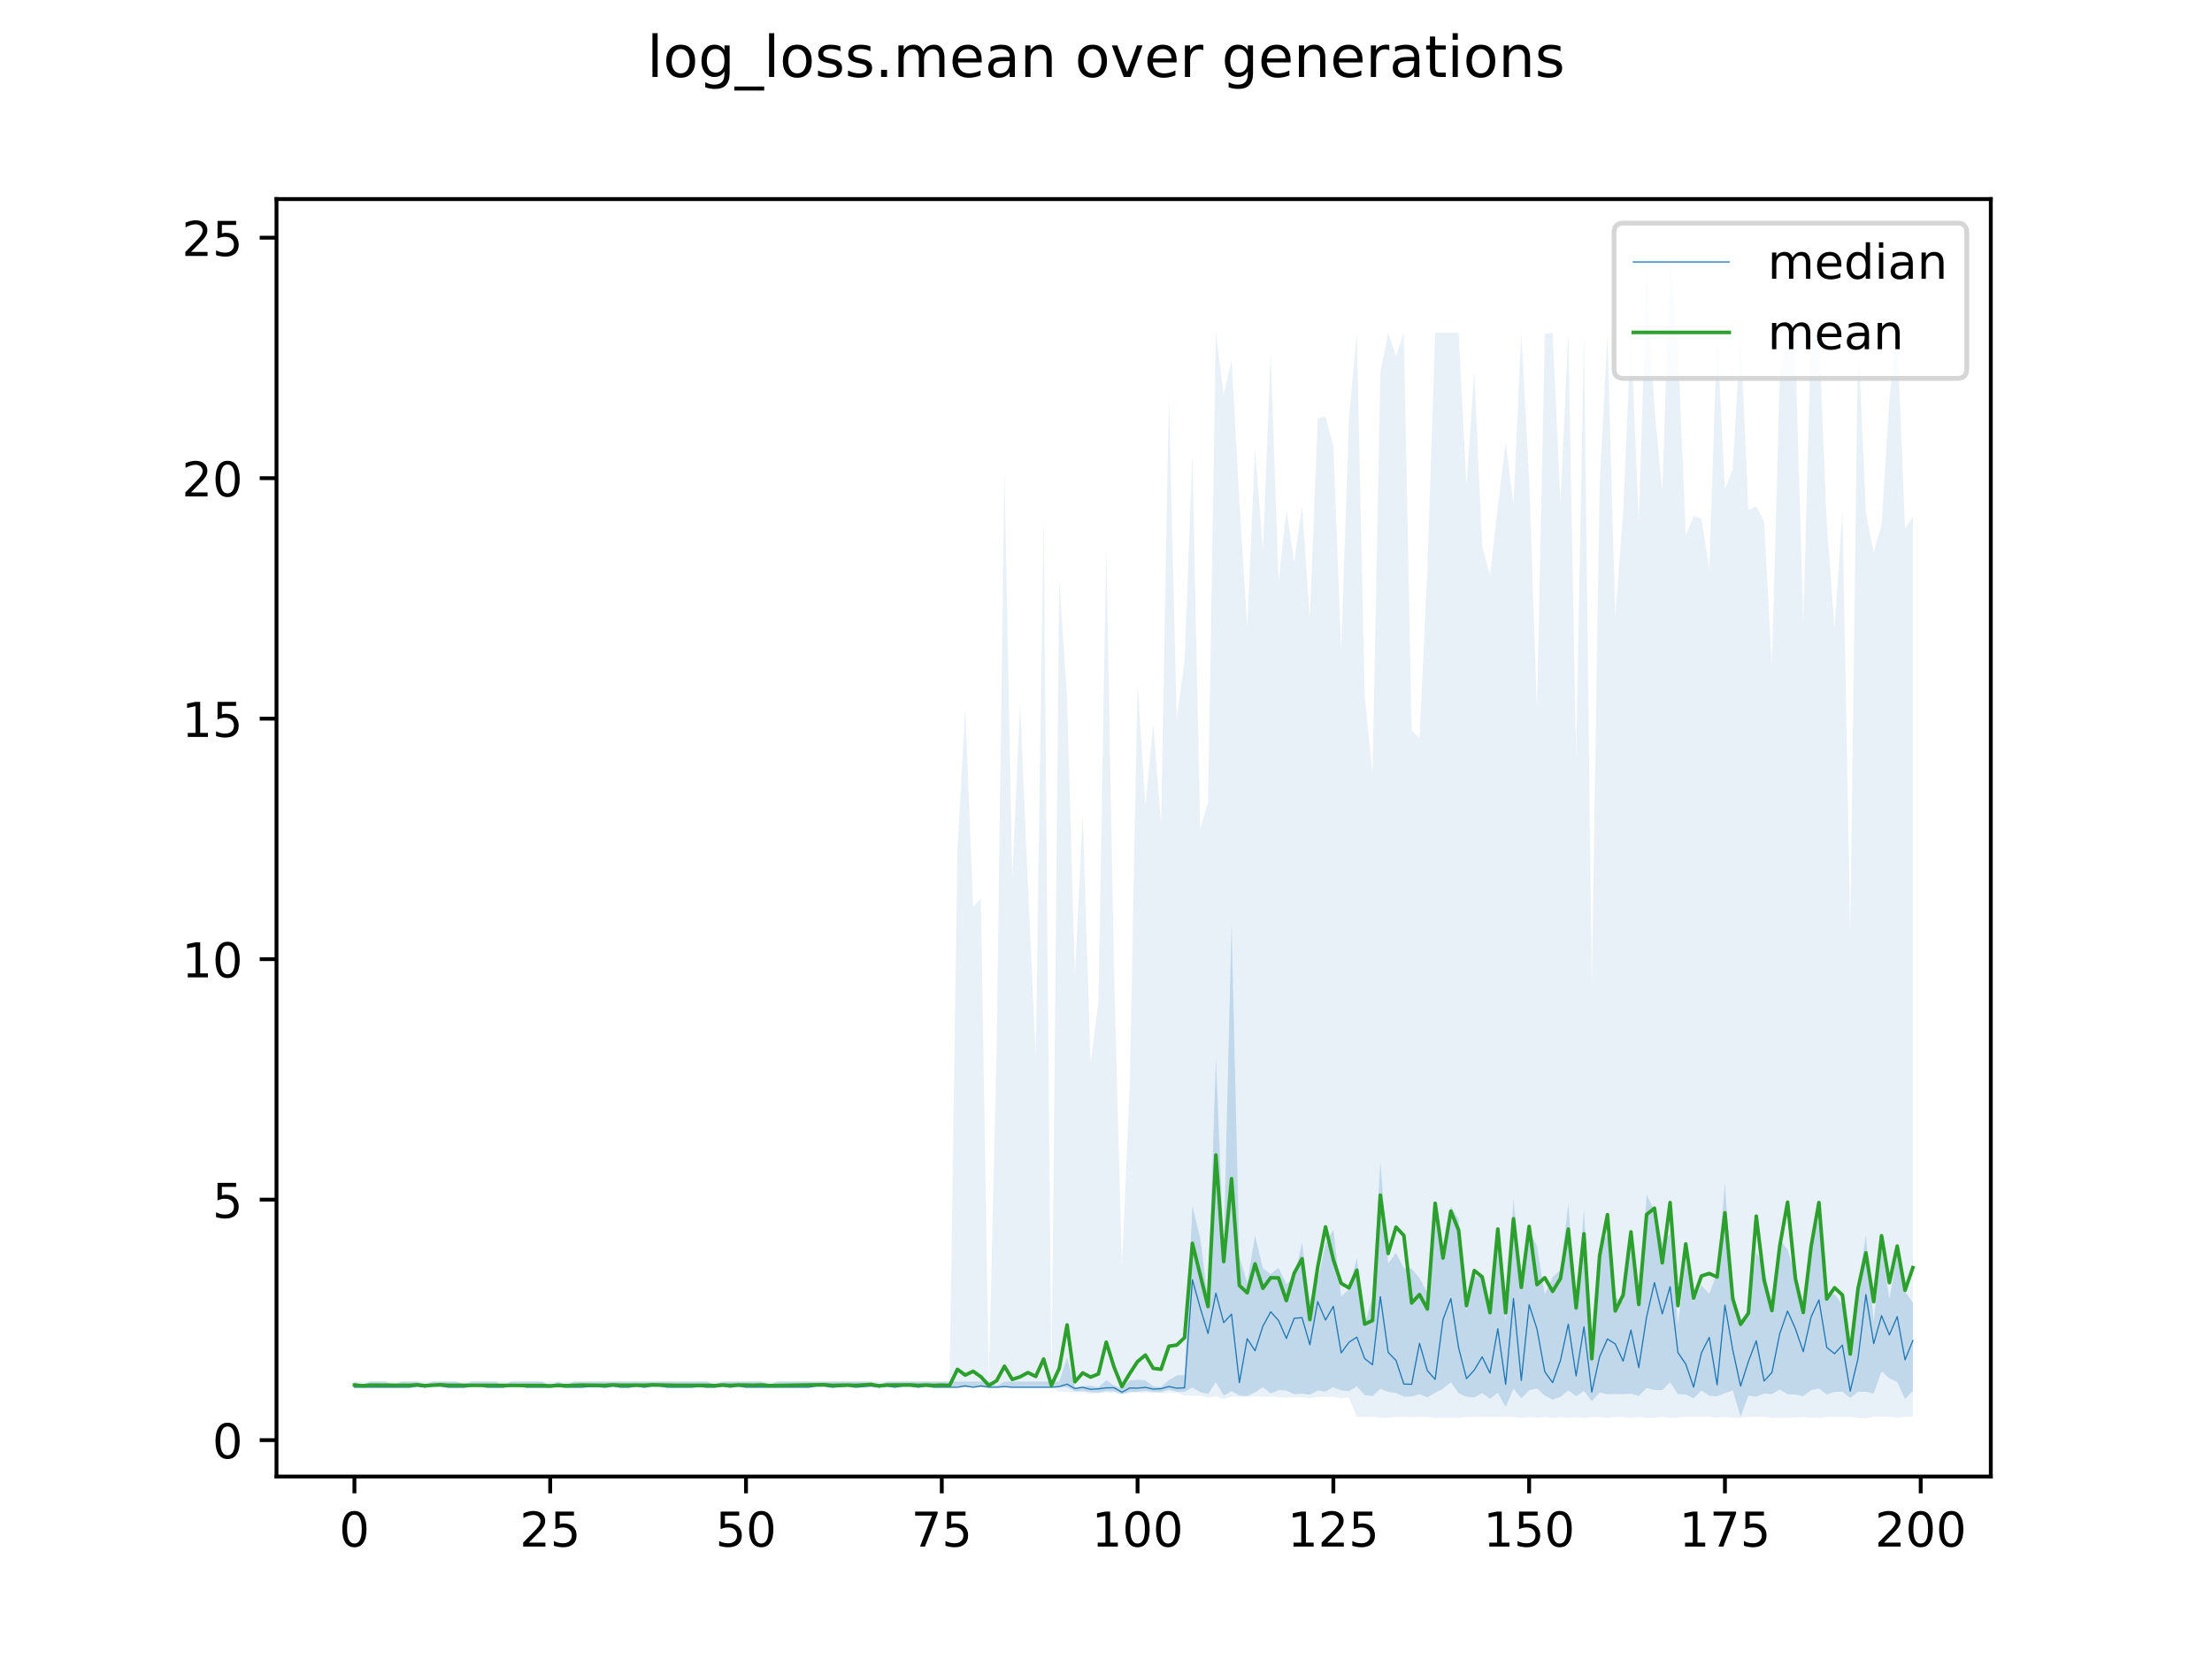 <?xml version="1.0" encoding="utf-8" standalone="no"?>
<!DOCTYPE svg PUBLIC "-//W3C//DTD SVG 1.1//EN"
  "http://www.w3.org/Graphics/SVG/1.1/DTD/svg11.dtd">
<!-- Created with matplotlib (https://matplotlib.org/) -->
<svg height="345.6pt" version="1.1" viewBox="0 0 460.8 345.6" width="460.8pt" xmlns="http://www.w3.org/2000/svg" xmlns:xlink="http://www.w3.org/1999/xlink">
 <defs>
  <style type="text/css">
*{stroke-linecap:butt;stroke-linejoin:round;}
  </style>
 </defs>
 <g id="figure_1">
  <g id="patch_1">
   <path d="M 0 345.6 
L 460.8 345.6 
L 460.8 0 
L 0 0 
z
" style="fill:#ffffff;"/>
  </g>
  <g id="axes_1">
   <g id="patch_2">
    <path d="M 57.6 307.584 
L 414.72 307.584 
L 414.72 41.472 
L 57.6 41.472 
z
" style="fill:#ffffff;"/>
   </g>
   <g id="PolyCollection_1">
    <path clip-path="url(#pa6dbada6b1)" d="M 73.833 287.796 
L 73.833 288.993 
L 75.464 288.993 
L 77.096 288.993 
L 78.727 288.993 
L 80.358 288.993 
L 81.99 288.993 
L 83.621 288.993 
L 85.253 288.993 
L 86.884 288.993 
L 88.516 288.993 
L 90.147 288.993 
L 91.778 288.993 
L 93.41 288.993 
L 95.041 288.993 
L 96.673 288.993 
L 98.304 288.993 
L 99.936 288.993 
L 101.567 288.993 
L 103.198 288.993 
L 104.83 288.993 
L 106.461 288.993 
L 108.093 288.993 
L 109.724 288.993 
L 111.356 288.993 
L 112.987 288.993 
L 114.618 288.993 
L 116.25 288.993 
L 117.881 288.993 
L 119.513 288.993 
L 121.144 288.993 
L 122.776 288.993 
L 124.407 288.993 
L 126.038 288.993 
L 127.67 288.993 
L 129.301 288.993 
L 130.933 288.993 
L 132.564 288.993 
L 134.196 288.993 
L 135.827 288.993 
L 137.458 288.993 
L 139.09 288.993 
L 140.721 288.993 
L 142.353 288.993 
L 143.984 288.993 
L 145.616 288.993 
L 147.247 288.993 
L 148.879 288.993 
L 150.51 288.993 
L 152.141 288.993 
L 153.773 288.993 
L 155.404 288.993 
L 157.036 288.993 
L 158.667 288.993 
L 160.299 288.993 
L 161.93 288.993 
L 163.561 288.993 
L 165.193 288.993 
L 166.824 288.993 
L 168.456 288.993 
L 170.087 288.993 
L 171.719 288.993 
L 173.35 288.993 
L 174.981 288.993 
L 176.613 288.993 
L 178.244 288.993 
L 179.876 288.993 
L 181.507 288.993 
L 183.139 288.993 
L 184.77 288.993 
L 186.401 288.993 
L 188.033 288.993 
L 189.664 288.993 
L 191.296 288.993 
L 192.927 288.993 
L 194.559 288.993 
L 196.19 288.993 
L 197.821 288.993 
L 199.453 288.993 
L 201.084 288.993 
L 202.716 288.993 
L 204.347 288.993 
L 205.979 288.993 
L 207.61 288.993 
L 209.241 288.993 
L 210.873 288.993 
L 212.504 288.993 
L 214.136 288.993 
L 215.767 288.993 
L 217.399 288.993 
L 219.03 288.993 
L 220.661 288.993 
L 222.293 288.993 
L 223.924 289.859 
L 225.556 289.779 
L 227.187 290.009 
L 228.819 290.079 
L 230.45 289.804 
L 232.081 289.87 
L 233.713 290.434 
L 235.344 289.973 
L 236.976 289.929 
L 238.607 289.768 
L 240.239 289.94 
L 241.87 290.015 
L 243.501 289.512 
L 245.133 289.94 
L 246.764 289.985 
L 248.396 289.053 
L 250.027 290.014 
L 251.659 290.414 
L 253.29 287.915 
L 254.921 290.737 
L 256.553 289.791 
L 258.184 290.701 
L 259.816 290.824 
L 261.447 290.054 
L 263.079 288.976 
L 264.71 290.286 
L 266.341 289.597 
L 267.973 289.657 
L 269.604 290.434 
L 271.236 290.323 
L 272.867 290.539 
L 274.499 289.666 
L 276.13 289.882 
L 277.761 288.993 
L 279.393 289.654 
L 281.024 289.809 
L 282.656 288.824 
L 284.287 290.634 
L 285.919 290.814 
L 287.55 289.324 
L 289.181 289.955 
L 290.813 290.176 
L 292.444 290.928 
L 294.076 290.909 
L 295.707 290.412 
L 297.339 291.094 
L 298.97 290.119 
L 300.601 289.322 
L 302.233 287.917 
L 303.864 290.254 
L 305.496 290.965 
L 307.127 291.092 
L 308.759 290.221 
L 310.39 291.392 
L 312.021 290.149 
L 313.653 293.151 
L 315.284 289.278 
L 316.916 291.316 
L 318.547 289.605 
L 320.179 289.247 
L 321.81 290.729 
L 323.441 291.537 
L 325.073 290.985 
L 326.704 289.675 
L 328.336 290.869 
L 329.967 289.753 
L 331.599 291.897 
L 333.23 290.084 
L 334.862 290.456 
L 336.493 290.396 
L 338.124 290.437 
L 339.756 290.323 
L 341.387 290.811 
L 343.019 289.145 
L 344.65 289.576 
L 346.282 289.58 
L 347.913 287.948 
L 349.544 290.431 
L 351.176 290.525 
L 352.807 291.285 
L 354.439 289.669 
L 356.07 290.776 
L 357.702 290.876 
L 359.333 290.228 
L 360.964 289.666 
L 362.596 295.123 
L 364.227 290.746 
L 365.859 290.938 
L 367.49 290.301 
L 369.122 290.42 
L 370.753 289.464 
L 372.384 290.457 
L 374.016 290.492 
L 375.647 290.849 
L 377.279 289.629 
L 378.91 289.251 
L 380.542 290.512 
L 382.173 289.966 
L 383.804 289.902 
L 385.436 291.231 
L 387.067 289.921 
L 388.699 289.928 
L 390.33 290.295 
L 391.962 285.672 
L 393.593 287.138 
L 395.224 287.906 
L 396.856 291.421 
L 398.487 289.729 
L 398.487 271.392 
L 398.487 271.392 
L 396.856 269.069 
L 395.224 261.154 
L 393.593 270.595 
L 391.962 259.34 
L 390.33 275.292 
L 388.699 257.31 
L 387.067 267.657 
L 385.436 281.163 
L 383.804 271.738 
L 382.173 269.657 
L 380.542 269.7 
L 378.91 254.071 
L 377.279 258.127 
L 375.647 271.258 
L 374.016 265.637 
L 372.384 260.296 
L 370.753 258.169 
L 369.122 271.989 
L 367.49 263.999 
L 365.859 260.752 
L 364.227 273.985 
L 362.596 274.918 
L 360.964 270.75 
L 359.333 246.494 
L 357.702 265.065 
L 356.07 269.547 
L 354.439 267.735 
L 352.807 271.145 
L 351.176 262.842 
L 349.544 275.952 
L 347.913 256.947 
L 346.282 258.952 
L 344.65 252.214 
L 343.019 248.831 
L 341.387 272.473 
L 339.756 257.289 
L 338.124 271.064 
L 336.493 270.399 
L 334.862 257.069 
L 333.23 259.759 
L 331.599 282.107 
L 329.967 251.825 
L 328.336 272.677 
L 326.704 250.763 
L 325.073 264.554 
L 323.441 266.027 
L 321.81 269.678 
L 320.179 259.612 
L 318.547 256.165 
L 316.916 266.939 
L 315.284 249.776 
L 313.653 275.269 
L 312.021 255.627 
L 310.39 271.845 
L 308.759 266.006 
L 307.127 265.871 
L 305.496 273.092 
L 303.864 253.983 
L 302.233 251.263 
L 300.601 262.381 
L 298.97 252.634 
L 297.339 269.292 
L 295.707 266.248 
L 294.076 264.292 
L 292.444 264.219 
L 290.813 260.987 
L 289.181 263.2 
L 287.55 241.949 
L 285.919 270.285 
L 284.287 275.838 
L 282.656 262.035 
L 281.024 268.549 
L 279.393 270.056 
L 277.761 256.18 
L 276.13 259.078 
L 274.499 266.761 
L 272.867 271.063 
L 271.236 258.852 
L 269.604 266.198 
L 267.973 267.49 
L 266.341 264.127 
L 264.71 265.404 
L 263.079 264.176 
L 261.447 257.374 
L 259.816 267.213 
L 258.184 261.753 
L 256.553 192.327 
L 254.921 260.145 
L 253.29 220.311 
L 251.659 270.872 
L 250.027 257.965 
L 248.396 251.141 
L 246.764 286.453 
L 245.133 286.514 
L 243.501 287.513 
L 241.87 288.919 
L 240.239 288.79 
L 238.607 287.552 
L 236.976 287.422 
L 235.344 287.557 
L 233.713 289.247 
L 232.081 288.635 
L 230.45 287.508 
L 228.819 288.992 
L 227.187 288.685 
L 225.556 288.759 
L 223.924 288.993 
L 222.293 282.781 
L 220.661 287.796 
L 219.03 287.796 
L 217.399 287.796 
L 215.767 287.796 
L 214.136 287.796 
L 212.504 287.796 
L 210.873 287.796 
L 209.241 287.796 
L 207.61 288.701 
L 205.979 287.796 
L 204.347 287.796 
L 202.716 287.796 
L 201.084 287.796 
L 199.453 287.796 
L 197.821 287.796 
L 196.19 287.796 
L 194.559 287.796 
L 192.927 287.796 
L 191.296 287.796 
L 189.664 287.796 
L 188.033 287.796 
L 186.401 287.796 
L 184.77 287.796 
L 183.139 288.701 
L 181.507 287.796 
L 179.876 287.796 
L 178.244 287.796 
L 176.613 287.796 
L 174.981 287.796 
L 173.35 287.796 
L 171.719 287.796 
L 170.087 287.796 
L 168.456 287.796 
L 166.824 287.796 
L 165.193 287.796 
L 163.561 287.796 
L 161.93 287.796 
L 160.299 288.475 
L 158.667 287.796 
L 157.036 287.796 
L 155.404 287.796 
L 153.773 287.796 
L 152.141 287.796 
L 150.51 287.796 
L 148.879 288.475 
L 147.247 287.796 
L 145.616 287.796 
L 143.984 287.796 
L 142.353 287.796 
L 140.721 287.796 
L 139.09 287.796 
L 137.458 287.796 
L 135.827 287.796 
L 134.196 287.796 
L 132.564 287.796 
L 130.933 287.796 
L 129.301 287.796 
L 127.67 287.796 
L 126.038 287.796 
L 124.407 287.796 
L 122.776 287.796 
L 121.144 287.796 
L 119.513 287.796 
L 117.881 288.701 
L 116.25 287.796 
L 114.618 288.701 
L 112.987 287.796 
L 111.356 287.796 
L 109.724 287.796 
L 108.093 287.796 
L 106.461 287.796 
L 104.83 288.701 
L 103.198 287.796 
L 101.567 287.796 
L 99.936 287.796 
L 98.304 287.796 
L 96.673 288.475 
L 95.041 287.796 
L 93.41 287.796 
L 91.778 287.796 
L 90.147 287.796 
L 88.516 288.475 
L 86.884 287.796 
L 85.253 287.796 
L 83.621 287.796 
L 81.99 288.701 
L 80.358 287.796 
L 78.727 287.796 
L 77.096 287.796 
L 75.464 288.701 
L 73.833 287.796 
z
" style="fill:#1f77b4;fill-opacity:0.2;"/>
   </g>
   <g id="PolyCollection_2">
    <path clip-path="url(#pa6dbada6b1)" d="M 73.833 287.796 
L 73.833 288.993 
L 75.464 288.993 
L 77.096 288.993 
L 78.727 288.993 
L 80.358 288.993 
L 81.99 288.993 
L 83.621 288.993 
L 85.253 288.993 
L 86.884 288.993 
L 88.516 288.993 
L 90.147 288.993 
L 91.778 288.993 
L 93.41 288.993 
L 95.041 288.993 
L 96.673 288.993 
L 98.304 288.993 
L 99.936 288.993 
L 101.567 288.993 
L 103.198 288.993 
L 104.83 288.993 
L 106.461 288.993 
L 108.093 288.993 
L 109.724 288.993 
L 111.356 288.993 
L 112.987 288.993 
L 114.618 288.993 
L 116.25 288.993 
L 117.881 288.993 
L 119.513 288.993 
L 121.144 288.993 
L 122.776 288.993 
L 124.407 288.993 
L 126.038 288.993 
L 127.67 288.993 
L 129.301 288.993 
L 130.933 288.993 
L 132.564 288.993 
L 134.196 288.993 
L 135.827 288.993 
L 137.458 288.993 
L 139.09 288.993 
L 140.721 288.993 
L 142.353 288.993 
L 143.984 288.993 
L 145.616 288.993 
L 147.247 288.993 
L 148.879 288.993 
L 150.51 288.993 
L 152.141 288.993 
L 153.773 288.993 
L 155.404 288.993 
L 157.036 288.993 
L 158.667 288.993 
L 160.299 288.993 
L 161.93 288.993 
L 163.561 288.993 
L 165.193 288.993 
L 166.824 288.993 
L 168.456 288.993 
L 170.087 288.993 
L 171.719 288.993 
L 173.35 288.993 
L 174.981 288.993 
L 176.613 288.993 
L 178.244 288.993 
L 179.876 288.993 
L 181.507 288.993 
L 183.139 288.993 
L 184.77 288.993 
L 186.401 288.993 
L 188.033 288.993 
L 189.664 288.993 
L 191.296 288.993 
L 192.927 288.993 
L 194.559 288.993 
L 196.19 288.993 
L 197.821 288.993 
L 199.453 288.993 
L 201.084 288.993 
L 202.716 288.993 
L 204.347 288.993 
L 205.979 288.993 
L 207.61 288.993 
L 209.241 288.993 
L 210.873 288.993 
L 212.504 288.993 
L 214.136 288.993 
L 215.767 288.993 
L 217.399 288.993 
L 219.03 288.993 
L 220.661 289.945 
L 222.293 289.965 
L 223.924 290.033 
L 225.556 289.993 
L 227.187 290.335 
L 228.819 290.23 
L 230.45 290.055 
L 232.081 290.051 
L 233.713 290.45 
L 235.344 290.068 
L 236.976 290.1 
L 238.607 290.058 
L 240.239 290.15 
L 241.87 290.14 
L 243.501 290.053 
L 245.133 290.095 
L 246.764 290.721 
L 248.396 290.794 
L 250.027 290.78 
L 251.659 291.183 
L 253.29 290.914 
L 254.921 291.415 
L 256.553 290.943 
L 258.184 291.013 
L 259.816 290.995 
L 261.447 290.939 
L 263.079 290.997 
L 264.71 290.917 
L 266.341 291.092 
L 267.973 291.147 
L 269.604 291.075 
L 271.236 291.082 
L 272.867 291.238 
L 274.499 291.036 
L 276.13 291.025 
L 277.761 291 
L 279.393 291.283 
L 281.024 291.12 
L 282.656 295.178 
L 284.287 295.144 
L 285.919 295.128 
L 287.55 295.358 
L 289.181 295.337 
L 290.813 295.171 
L 292.444 295.179 
L 294.076 295.229 
L 295.707 295.166 
L 297.339 295.189 
L 298.97 295.368 
L 300.601 295.367 
L 302.233 295.369 
L 303.864 295.368 
L 305.496 295.203 
L 307.127 295.199 
L 308.759 295.181 
L 310.39 295.15 
L 312.021 295.137 
L 313.653 295.192 
L 315.284 295.181 
L 316.916 295.367 
L 318.547 295.216 
L 320.179 295.306 
L 321.81 295.212 
L 323.441 295.359 
L 325.073 295.212 
L 326.704 295.365 
L 328.336 295.217 
L 329.967 295.37 
L 331.599 295.199 
L 333.23 295.193 
L 334.862 295.366 
L 336.493 295.191 
L 338.124 295.188 
L 339.756 295.363 
L 341.387 295.18 
L 343.019 295.37 
L 344.65 295.321 
L 346.282 295.135 
L 347.913 295.37 
L 349.544 295.3 
L 351.176 295.137 
L 352.807 295.134 
L 354.439 295.132 
L 356.07 295.128 
L 357.702 295.349 
L 359.333 295.165 
L 360.964 295.338 
L 362.596 295.34 
L 364.227 295.149 
L 365.859 295.134 
L 367.49 295.133 
L 369.122 295.341 
L 370.753 295.364 
L 372.384 295.355 
L 374.016 295.313 
L 375.647 295.164 
L 377.279 295.358 
L 378.91 295.368 
L 380.542 295.164 
L 382.173 295.154 
L 383.804 295.185 
L 385.436 295.129 
L 387.067 295.328 
L 388.699 295.488 
L 390.33 295.129 
L 391.962 295.126 
L 393.593 295.127 
L 395.224 295.362 
L 396.856 295.129 
L 398.487 295.128 
L 398.487 107.561 
L 398.487 107.561 
L 396.856 110.186 
L 395.224 69.296 
L 393.593 83.045 
L 391.962 109.337 
L 390.33 115.129 
L 388.699 106.967 
L 387.067 69.973 
L 385.436 194.03 
L 383.804 106.015 
L 382.173 131.05 
L 380.542 108.723 
L 378.91 69.296 
L 377.279 69.296 
L 375.647 129.757 
L 374.016 72.8 
L 372.384 69.296 
L 370.753 78.11 
L 369.122 138.696 
L 367.49 108.706 
L 365.859 105.471 
L 364.227 106.287 
L 362.596 69.296 
L 360.964 97.682 
L 359.333 101.923 
L 357.702 69.296 
L 356.07 118.63 
L 354.439 108.107 
L 352.807 107.465 
L 351.176 111.595 
L 349.544 71.988 
L 347.913 53.568 
L 346.282 102.232 
L 344.65 85.05 
L 343.019 55.918 
L 341.387 108.804 
L 339.756 69.296 
L 338.124 106.896 
L 336.493 128.13 
L 334.862 69.556 
L 333.23 100.788 
L 331.599 204.77 
L 329.967 69.296 
L 328.336 157.884 
L 326.704 69.296 
L 325.073 104.669 
L 323.441 69.335 
L 321.81 69.544 
L 320.179 147.919 
L 318.547 99.738 
L 316.916 69.296 
L 315.284 105.091 
L 313.653 92.234 
L 312.021 105.492 
L 310.39 119.797 
L 308.759 113.718 
L 307.127 77.387 
L 305.496 101.045 
L 303.864 69.296 
L 302.233 69.296 
L 300.601 69.296 
L 298.97 69.296 
L 297.339 118.693 
L 295.707 153.863 
L 294.076 152.103 
L 292.444 69.296 
L 290.813 74.156 
L 289.181 69.334 
L 287.55 77.572 
L 285.919 161.138 
L 284.287 144.892 
L 282.656 69.296 
L 281.024 86.895 
L 279.393 135.151 
L 277.761 92.948 
L 276.13 86.769 
L 274.499 87.155 
L 272.867 128.704 
L 271.236 105.382 
L 269.604 117.104 
L 267.973 106.182 
L 266.341 121.122 
L 264.71 73.5 
L 263.079 114.663 
L 261.447 93.511 
L 259.816 130.588 
L 258.184 104.2 
L 256.553 74.8 
L 254.921 82.282 
L 253.29 69.296 
L 251.659 167.082 
L 250.027 172.734 
L 248.396 94.779 
L 246.764 137.729 
L 245.133 149.775 
L 243.501 82.391 
L 241.87 171.579 
L 240.239 150.697 
L 238.607 167.84 
L 236.976 142.381 
L 235.344 226.019 
L 233.713 263.772 
L 232.081 202.35 
L 230.45 113.873 
L 228.819 208.68 
L 227.187 221.462 
L 225.556 169.54 
L 223.924 203.058 
L 222.293 145.32 
L 220.661 120.712 
L 219.03 287.771 
L 217.399 107.398 
L 215.767 219.88 
L 214.136 184.416 
L 212.504 146.474 
L 210.873 182.886 
L 209.241 97.85 
L 207.61 218.532 
L 205.979 287.796 
L 204.347 187.182 
L 202.716 188.891 
L 201.084 147.332 
L 199.453 176.786 
L 197.821 287.796 
L 196.19 287.796 
L 194.559 287.796 
L 192.927 287.796 
L 191.296 287.796 
L 189.664 287.796 
L 188.033 287.796 
L 186.401 287.796 
L 184.77 287.796 
L 183.139 287.796 
L 181.507 287.796 
L 179.876 287.796 
L 178.244 287.796 
L 176.613 287.796 
L 174.981 287.796 
L 173.35 287.796 
L 171.719 287.796 
L 170.087 287.796 
L 168.456 287.796 
L 166.824 287.796 
L 165.193 287.796 
L 163.561 287.796 
L 161.93 287.796 
L 160.299 287.796 
L 158.667 287.796 
L 157.036 287.796 
L 155.404 287.796 
L 153.773 287.796 
L 152.141 287.796 
L 150.51 287.796 
L 148.879 287.796 
L 147.247 287.796 
L 145.616 287.796 
L 143.984 287.796 
L 142.353 287.796 
L 140.721 287.796 
L 139.09 287.796 
L 137.458 287.796 
L 135.827 287.796 
L 134.196 287.796 
L 132.564 287.796 
L 130.933 287.796 
L 129.301 287.796 
L 127.67 287.796 
L 126.038 287.796 
L 124.407 287.796 
L 122.776 287.796 
L 121.144 287.796 
L 119.513 287.796 
L 117.881 287.796 
L 116.25 287.796 
L 114.618 287.796 
L 112.987 287.796 
L 111.356 287.796 
L 109.724 287.796 
L 108.093 287.796 
L 106.461 287.796 
L 104.83 287.796 
L 103.198 287.796 
L 101.567 287.796 
L 99.936 287.796 
L 98.304 287.796 
L 96.673 287.796 
L 95.041 287.796 
L 93.41 287.796 
L 91.778 287.796 
L 90.147 287.796 
L 88.516 287.796 
L 86.884 287.796 
L 85.253 287.796 
L 83.621 287.796 
L 81.99 287.796 
L 80.358 287.796 
L 78.727 287.796 
L 77.096 287.796 
L 75.464 287.796 
L 73.833 287.796 
z
" style="fill:#1f77b4;fill-opacity:0.1;"/>
   </g>
   <g id="matplotlib.axis_1">
    <g id="xtick_1">
     <g id="line2d_1">
      <defs>
       <path d="M 0 0 
L 0 3.5 
" id="m5d02ae6b0b" style="stroke:#000000;stroke-width:0.8;"/>
      </defs>
      <g>
       <use style="stroke:#000000;stroke-width:0.8;" x="73.833" xlink:href="#m5d02ae6b0b" y="307.584"/>
      </g>
     </g>
     <g id="text_1">
      <!-- 0 -->
      <defs>
       <path d="M 31.781 66.406 
Q 24.172 66.406 20.328 58.906 
Q 16.5 51.422 16.5 36.375 
Q 16.5 21.391 20.328 13.891 
Q 24.172 6.391 31.781 6.391 
Q 39.453 6.391 43.281 13.891 
Q 47.125 21.391 47.125 36.375 
Q 47.125 51.422 43.281 58.906 
Q 39.453 66.406 31.781 66.406 
z
M 31.781 74.219 
Q 44.047 74.219 50.516 64.516 
Q 56.984 54.828 56.984 36.375 
Q 56.984 17.969 50.516 8.266 
Q 44.047 -1.422 31.781 -1.422 
Q 19.531 -1.422 13.062 8.266 
Q 6.594 17.969 6.594 36.375 
Q 6.594 54.828 13.062 64.516 
Q 19.531 74.219 31.781 74.219 
z
" id="DejaVuSans-48"/>
      </defs>
      <g transform="translate(70.651 322.182)scale(0.1 -0.1)">
       <use xlink:href="#DejaVuSans-48"/>
      </g>
     </g>
    </g>
    <g id="xtick_2">
     <g id="line2d_2">
      <g>
       <use style="stroke:#000000;stroke-width:0.8;" x="114.618" xlink:href="#m5d02ae6b0b" y="307.584"/>
      </g>
     </g>
     <g id="text_2">
      <!-- 25 -->
      <defs>
       <path d="M 19.188 8.297 
L 53.609 8.297 
L 53.609 0 
L 7.328 0 
L 7.328 8.297 
Q 12.938 14.109 22.625 23.891 
Q 32.328 33.688 34.812 36.531 
Q 39.547 41.844 41.422 45.531 
Q 43.312 49.219 43.312 52.781 
Q 43.312 58.594 39.234 62.25 
Q 35.156 65.922 28.609 65.922 
Q 23.969 65.922 18.812 64.312 
Q 13.672 62.703 7.812 59.422 
L 7.812 69.391 
Q 13.766 71.781 18.938 73 
Q 24.125 74.219 28.422 74.219 
Q 39.75 74.219 46.484 68.547 
Q 53.219 62.891 53.219 53.422 
Q 53.219 48.922 51.531 44.891 
Q 49.859 40.875 45.406 35.406 
Q 44.188 33.984 37.641 27.219 
Q 31.109 20.453 19.188 8.297 
z
" id="DejaVuSans-50"/>
       <path d="M 10.797 72.906 
L 49.516 72.906 
L 49.516 64.594 
L 19.828 64.594 
L 19.828 46.734 
Q 21.969 47.469 24.109 47.828 
Q 26.266 48.188 28.422 48.188 
Q 40.625 48.188 47.75 41.5 
Q 54.891 34.812 54.891 23.391 
Q 54.891 11.625 47.562 5.094 
Q 40.234 -1.422 26.906 -1.422 
Q 22.312 -1.422 17.547 -0.641 
Q 12.797 0.141 7.719 1.703 
L 7.719 11.625 
Q 12.109 9.234 16.797 8.062 
Q 21.484 6.891 26.703 6.891 
Q 35.156 6.891 40.078 11.328 
Q 45.016 15.766 45.016 23.391 
Q 45.016 31 40.078 35.438 
Q 35.156 39.891 26.703 39.891 
Q 22.75 39.891 18.812 39.016 
Q 14.891 38.141 10.797 36.281 
z
" id="DejaVuSans-53"/>
      </defs>
      <g transform="translate(108.256 322.182)scale(0.1 -0.1)">
       <use xlink:href="#DejaVuSans-50"/>
       <use x="63.623" xlink:href="#DejaVuSans-53"/>
      </g>
     </g>
    </g>
    <g id="xtick_3">
     <g id="line2d_3">
      <g>
       <use style="stroke:#000000;stroke-width:0.8;" x="155.404" xlink:href="#m5d02ae6b0b" y="307.584"/>
      </g>
     </g>
     <g id="text_3">
      <!-- 50 -->
      <g transform="translate(149.042 322.182)scale(0.1 -0.1)">
       <use xlink:href="#DejaVuSans-53"/>
       <use x="63.623" xlink:href="#DejaVuSans-48"/>
      </g>
     </g>
    </g>
    <g id="xtick_4">
     <g id="line2d_4">
      <g>
       <use style="stroke:#000000;stroke-width:0.8;" x="196.19" xlink:href="#m5d02ae6b0b" y="307.584"/>
      </g>
     </g>
     <g id="text_4">
      <!-- 75 -->
      <defs>
       <path d="M 8.203 72.906 
L 55.078 72.906 
L 55.078 68.703 
L 28.609 0 
L 18.312 0 
L 43.219 64.594 
L 8.203 64.594 
z
" id="DejaVuSans-55"/>
      </defs>
      <g transform="translate(189.827 322.182)scale(0.1 -0.1)">
       <use xlink:href="#DejaVuSans-55"/>
       <use x="63.623" xlink:href="#DejaVuSans-53"/>
      </g>
     </g>
    </g>
    <g id="xtick_5">
     <g id="line2d_5">
      <g>
       <use style="stroke:#000000;stroke-width:0.8;" x="236.976" xlink:href="#m5d02ae6b0b" y="307.584"/>
      </g>
     </g>
     <g id="text_5">
      <!-- 100 -->
      <defs>
       <path d="M 12.406 8.297 
L 28.516 8.297 
L 28.516 63.922 
L 10.984 60.406 
L 10.984 69.391 
L 28.422 72.906 
L 38.281 72.906 
L 38.281 8.297 
L 54.391 8.297 
L 54.391 0 
L 12.406 0 
z
" id="DejaVuSans-49"/>
      </defs>
      <g transform="translate(227.432 322.182)scale(0.1 -0.1)">
       <use xlink:href="#DejaVuSans-49"/>
       <use x="63.623" xlink:href="#DejaVuSans-48"/>
       <use x="127.246" xlink:href="#DejaVuSans-48"/>
      </g>
     </g>
    </g>
    <g id="xtick_6">
     <g id="line2d_6">
      <g>
       <use style="stroke:#000000;stroke-width:0.8;" x="277.761" xlink:href="#m5d02ae6b0b" y="307.584"/>
      </g>
     </g>
     <g id="text_6">
      <!-- 125 -->
      <g transform="translate(268.218 322.182)scale(0.1 -0.1)">
       <use xlink:href="#DejaVuSans-49"/>
       <use x="63.623" xlink:href="#DejaVuSans-50"/>
       <use x="127.246" xlink:href="#DejaVuSans-53"/>
      </g>
     </g>
    </g>
    <g id="xtick_7">
     <g id="line2d_7">
      <g>
       <use style="stroke:#000000;stroke-width:0.8;" x="318.547" xlink:href="#m5d02ae6b0b" y="307.584"/>
      </g>
     </g>
     <g id="text_7">
      <!-- 150 -->
      <g transform="translate(309.003 322.182)scale(0.1 -0.1)">
       <use xlink:href="#DejaVuSans-49"/>
       <use x="63.623" xlink:href="#DejaVuSans-53"/>
       <use x="127.246" xlink:href="#DejaVuSans-48"/>
      </g>
     </g>
    </g>
    <g id="xtick_8">
     <g id="line2d_8">
      <g>
       <use style="stroke:#000000;stroke-width:0.8;" x="359.333" xlink:href="#m5d02ae6b0b" y="307.584"/>
      </g>
     </g>
     <g id="text_8">
      <!-- 175 -->
      <g transform="translate(349.789 322.182)scale(0.1 -0.1)">
       <use xlink:href="#DejaVuSans-49"/>
       <use x="63.623" xlink:href="#DejaVuSans-55"/>
       <use x="127.246" xlink:href="#DejaVuSans-53"/>
      </g>
     </g>
    </g>
    <g id="xtick_9">
     <g id="line2d_9">
      <g>
       <use style="stroke:#000000;stroke-width:0.8;" x="400.119" xlink:href="#m5d02ae6b0b" y="307.584"/>
      </g>
     </g>
     <g id="text_9">
      <!-- 200 -->
      <g transform="translate(390.575 322.182)scale(0.1 -0.1)">
       <use xlink:href="#DejaVuSans-50"/>
       <use x="63.623" xlink:href="#DejaVuSans-48"/>
       <use x="127.246" xlink:href="#DejaVuSans-48"/>
      </g>
     </g>
    </g>
   </g>
   <g id="matplotlib.axis_2">
    <g id="ytick_1">
     <g id="line2d_10">
      <defs>
       <path d="M 0 0 
L -3.5 0 
" id="me4d12fc1b3" style="stroke:#000000;stroke-width:0.8;"/>
      </defs>
      <g>
       <use style="stroke:#000000;stroke-width:0.8;" x="57.6" xlink:href="#me4d12fc1b3" y="300"/>
      </g>
     </g>
     <g id="text_10">
      <!-- 0 -->
      <g transform="translate(44.237 303.799)scale(0.1 -0.1)">
       <use xlink:href="#DejaVuSans-48"/>
      </g>
     </g>
    </g>
    <g id="ytick_2">
     <g id="line2d_11">
      <g>
       <use style="stroke:#000000;stroke-width:0.8;" x="57.6" xlink:href="#me4d12fc1b3" y="249.903"/>
      </g>
     </g>
     <g id="text_11">
      <!-- 5 -->
      <g transform="translate(44.237 253.703)scale(0.1 -0.1)">
       <use xlink:href="#DejaVuSans-53"/>
      </g>
     </g>
    </g>
    <g id="ytick_3">
     <g id="line2d_12">
      <g>
       <use style="stroke:#000000;stroke-width:0.8;" x="57.6" xlink:href="#me4d12fc1b3" y="199.807"/>
      </g>
     </g>
     <g id="text_12">
      <!-- 10 -->
      <g transform="translate(37.875 203.606)scale(0.1 -0.1)">
       <use xlink:href="#DejaVuSans-49"/>
       <use x="63.623" xlink:href="#DejaVuSans-48"/>
      </g>
     </g>
    </g>
    <g id="ytick_4">
     <g id="line2d_13">
      <g>
       <use style="stroke:#000000;stroke-width:0.8;" x="57.6" xlink:href="#me4d12fc1b3" y="149.71"/>
      </g>
     </g>
     <g id="text_13">
      <!-- 15 -->
      <g transform="translate(37.875 153.509)scale(0.1 -0.1)">
       <use xlink:href="#DejaVuSans-49"/>
       <use x="63.623" xlink:href="#DejaVuSans-53"/>
      </g>
     </g>
    </g>
    <g id="ytick_5">
     <g id="line2d_14">
      <g>
       <use style="stroke:#000000;stroke-width:0.8;" x="57.6" xlink:href="#me4d12fc1b3" y="99.613"/>
      </g>
     </g>
     <g id="text_14">
      <!-- 20 -->
      <g transform="translate(37.875 103.412)scale(0.1 -0.1)">
       <use xlink:href="#DejaVuSans-50"/>
       <use x="63.623" xlink:href="#DejaVuSans-48"/>
      </g>
     </g>
    </g>
    <g id="ytick_6">
     <g id="line2d_15">
      <g>
       <use style="stroke:#000000;stroke-width:0.8;" x="57.6" xlink:href="#me4d12fc1b3" y="49.516"/>
      </g>
     </g>
     <g id="text_15">
      <!-- 25 -->
      <g transform="translate(37.875 53.315)scale(0.1 -0.1)">
       <use xlink:href="#DejaVuSans-50"/>
       <use x="63.623" xlink:href="#DejaVuSans-53"/>
      </g>
     </g>
    </g>
   </g>
   <g id="line2d_16">
    <path clip-path="url(#pa6dbada6b1)" d="M 73.833 288.993 
L 85.253 288.993 
L 86.884 288.701 
L 88.516 288.993 
L 90.147 288.701 
L 91.778 288.701 
L 93.41 288.993 
L 96.673 288.993 
L 98.304 288.701 
L 99.936 288.701 
L 101.567 288.993 
L 104.83 288.993 
L 106.461 288.701 
L 108.093 288.701 
L 109.724 288.993 
L 114.618 288.993 
L 116.25 288.847 
L 117.881 288.993 
L 121.144 288.993 
L 122.776 288.847 
L 124.407 288.847 
L 126.038 288.993 
L 127.67 288.701 
L 129.301 288.993 
L 130.933 288.993 
L 132.564 288.701 
L 134.196 288.993 
L 135.827 288.701 
L 137.458 288.701 
L 139.09 288.993 
L 143.984 288.993 
L 145.616 288.847 
L 147.247 288.993 
L 148.879 288.993 
L 150.51 288.701 
L 152.141 288.993 
L 153.773 288.701 
L 155.404 288.993 
L 168.456 288.993 
L 170.087 288.701 
L 171.719 288.701 
L 173.35 288.993 
L 176.613 288.701 
L 178.244 288.993 
L 181.507 288.701 
L 183.139 288.993 
L 184.77 288.701 
L 186.401 288.993 
L 188.033 288.701 
L 189.664 288.701 
L 191.296 288.993 
L 192.927 288.701 
L 194.559 288.993 
L 199.453 288.993 
L 201.084 288.701 
L 202.716 288.993 
L 204.347 288.701 
L 205.979 288.993 
L 207.61 288.993 
L 209.241 288.847 
L 210.873 288.993 
L 219.03 288.993 
L 220.661 288.847 
L 222.293 288.34 
L 223.924 289.258 
L 225.556 289.011 
L 227.187 289.419 
L 228.819 289.328 
L 230.45 289.108 
L 232.081 289.094 
L 233.713 290.018 
L 235.344 289.152 
L 236.976 289.177 
L 238.607 289.014 
L 240.239 289.385 
L 241.87 289.294 
L 243.501 288.842 
L 245.133 289.185 
L 246.764 289.104 
L 248.396 266.605 
L 250.027 272.439 
L 251.659 277.79 
L 253.29 269.388 
L 254.921 275.526 
L 256.553 273.756 
L 258.184 288.034 
L 259.816 278.876 
L 261.447 281.389 
L 263.079 276.274 
L 264.71 273.269 
L 266.341 275.072 
L 267.973 278.822 
L 269.604 274.626 
L 271.236 274.488 
L 272.867 280.147 
L 274.499 271.165 
L 276.13 274.991 
L 277.761 272.128 
L 279.393 281.832 
L 281.024 279.616 
L 282.656 278.549 
L 284.287 283.026 
L 285.919 284.302 
L 287.55 270.112 
L 289.181 281.727 
L 290.813 283.396 
L 292.444 288.324 
L 294.076 288.376 
L 295.707 279.828 
L 297.339 285.53 
L 298.97 287.351 
L 300.601 274.894 
L 302.233 270.509 
L 303.864 280.814 
L 305.496 287.194 
L 307.127 285.415 
L 308.759 282.644 
L 310.39 286.041 
L 312.021 276.789 
L 313.653 288.385 
L 315.284 270.519 
L 316.916 287.568 
L 318.547 271.812 
L 320.179 276.863 
L 321.81 285.757 
L 323.441 288.037 
L 325.073 283.39 
L 326.704 275.841 
L 328.336 286.642 
L 329.967 276.411 
L 331.599 290.007 
L 333.23 282.638 
L 334.862 278.928 
L 336.493 279.957 
L 338.124 283.56 
L 339.756 277.075 
L 341.387 284.899 
L 343.019 274.316 
L 344.65 267.187 
L 346.282 273.705 
L 347.913 268.025 
L 349.544 281.767 
L 351.176 284.169 
L 352.807 288.953 
L 354.439 281.823 
L 356.07 278.608 
L 357.702 288.477 
L 359.333 271.86 
L 360.964 281.225 
L 362.596 288.748 
L 364.227 283.606 
L 365.859 279.305 
L 367.49 287.694 
L 369.122 285.927 
L 370.753 277.831 
L 372.384 273.114 
L 374.016 276.802 
L 375.647 281.578 
L 377.279 274.356 
L 378.91 270.798 
L 380.542 280.688 
L 382.173 282.005 
L 383.804 280.215 
L 385.436 289.812 
L 387.067 282.966 
L 388.699 269.672 
L 390.33 279.909 
L 391.962 274.081 
L 393.593 278.081 
L 395.224 274.265 
L 396.856 283.283 
L 398.487 279.236 
L 398.487 279.236 
" style="fill:none;stroke:#1f77b4;stroke-linecap:square;stroke-width:0.25;"/>
   </g>
   <g id="line2d_17">
    <path clip-path="url(#pa6dbada6b1)" d="M 73.833 288.524 
L 75.464 288.673 
L 77.096 288.551 
L 85.253 288.587 
L 86.884 288.482 
L 88.516 288.65 
L 91.778 288.461 
L 93.41 288.578 
L 112.987 288.62 
L 114.618 288.701 
L 116.25 288.575 
L 117.881 288.653 
L 121.144 288.542 
L 126.038 288.599 
L 127.67 288.497 
L 129.301 288.572 
L 132.564 288.554 
L 134.196 288.575 
L 135.827 288.482 
L 140.721 288.587 
L 147.247 288.59 
L 148.879 288.647 
L 150.51 288.518 
L 152.141 288.608 
L 153.773 288.518 
L 157.036 288.569 
L 158.667 288.512 
L 160.299 288.647 
L 171.719 288.461 
L 173.35 288.602 
L 176.613 288.536 
L 178.244 288.602 
L 181.507 288.422 
L 183.139 288.68 
L 184.77 288.527 
L 189.664 288.503 
L 191.296 288.605 
L 192.927 288.524 
L 194.559 288.617 
L 196.19 288.538 
L 197.821 288.62 
L 199.453 285.257 
L 201.084 286.456 
L 202.716 285.663 
L 204.347 286.815 
L 205.979 288.612 
L 207.61 287.64 
L 209.241 284.606 
L 210.873 287.358 
L 212.504 286.817 
L 214.136 285.934 
L 215.767 286.734 
L 217.399 283.108 
L 219.03 288.592 
L 220.661 285.046 
L 222.293 276.008 
L 223.924 287.853 
L 225.556 285.999 
L 227.187 286.876 
L 228.819 286.22 
L 230.45 279.598 
L 232.081 284.797 
L 233.713 288.851 
L 235.344 286.132 
L 236.976 283.64 
L 238.607 282.28 
L 240.239 285.054 
L 241.87 285.244 
L 243.501 280.434 
L 245.133 280.207 
L 246.764 278.649 
L 248.396 259.008 
L 251.659 272.176 
L 253.29 240.601 
L 254.921 262.811 
L 256.553 245.544 
L 258.184 267.787 
L 259.816 269.309 
L 261.447 263.293 
L 263.079 268.372 
L 264.71 266.179 
L 266.341 266.213 
L 267.973 270.941 
L 269.604 265.235 
L 271.236 262.22 
L 272.867 274.901 
L 274.499 263.962 
L 276.13 255.589 
L 277.761 262.399 
L 279.393 267.343 
L 281.024 268.291 
L 282.656 264.612 
L 284.287 275.838 
L 285.919 275.084 
L 287.55 248.973 
L 289.181 261.12 
L 290.813 255.624 
L 292.444 257.365 
L 294.076 271.433 
L 295.707 269.681 
L 297.339 272.689 
L 298.97 250.673 
L 300.601 262.082 
L 302.233 252.304 
L 303.864 256.281 
L 305.496 271.989 
L 307.127 264.672 
L 308.759 266.005 
L 310.39 273.453 
L 312.021 256.033 
L 313.653 273.466 
L 315.284 253.894 
L 316.916 268.184 
L 318.547 255.486 
L 320.179 267.614 
L 321.81 266.175 
L 323.441 269.019 
L 325.073 266.326 
L 326.704 256.034 
L 328.336 272.461 
L 329.967 257.012 
L 331.599 283.041 
L 333.23 261.584 
L 334.862 253.043 
L 336.493 273.089 
L 338.124 269.78 
L 339.756 256.629 
L 341.387 271.745 
L 343.019 253.007 
L 344.65 251.688 
L 346.282 263.067 
L 347.913 250.515 
L 349.544 271.997 
L 351.176 259.141 
L 352.807 270.422 
L 354.439 265.811 
L 356.07 265.289 
L 357.702 266.009 
L 359.333 252.642 
L 360.964 270.53 
L 362.596 275.891 
L 364.227 273.546 
L 365.859 253.344 
L 367.49 266.68 
L 369.122 273.022 
L 370.753 259.584 
L 372.384 250.441 
L 374.016 266.345 
L 375.647 273.399 
L 377.279 259.693 
L 378.91 250.512 
L 380.542 270.604 
L 382.173 268.262 
L 383.804 269.772 
L 385.436 282.068 
L 387.067 268.394 
L 388.699 260.989 
L 390.33 271.169 
L 391.962 257.418 
L 393.593 267.197 
L 395.224 259.58 
L 396.856 268.794 
L 398.487 264.064 
L 398.487 264.064 
" style="fill:none;stroke:#2ca02c;stroke-linecap:square;stroke-width:0.75;"/>
   </g>
   <g id="patch_3">
    <path d="M 57.6 307.584 
L 57.6 41.472 
" style="fill:none;stroke:#000000;stroke-linecap:square;stroke-linejoin:miter;stroke-width:0.8;"/>
   </g>
   <g id="patch_4">
    <path d="M 414.72 307.584 
L 414.72 41.472 
" style="fill:none;stroke:#000000;stroke-linecap:square;stroke-linejoin:miter;stroke-width:0.8;"/>
   </g>
   <g id="patch_5">
    <path d="M 57.6 307.584 
L 414.72 307.584 
" style="fill:none;stroke:#000000;stroke-linecap:square;stroke-linejoin:miter;stroke-width:0.8;"/>
   </g>
   <g id="patch_6">
    <path d="M 57.6 41.472 
L 414.72 41.472 
" style="fill:none;stroke:#000000;stroke-linecap:square;stroke-linejoin:miter;stroke-width:0.8;"/>
   </g>
   <g id="legend_1">
    <g id="patch_7">
     <path d="M 338.234 78.828 
L 407.72 78.828 
Q 409.72 78.828 409.72 76.828 
L 409.72 48.472 
Q 409.72 46.472 407.72 46.472 
L 338.234 46.472 
Q 336.234 46.472 336.234 48.472 
L 336.234 76.828 
Q 336.234 78.828 338.234 78.828 
z
" style="fill:#ffffff;opacity:0.8;stroke:#cccccc;stroke-linejoin:miter;"/>
    </g>
    <g id="line2d_18">
     <path d="M 340.234 54.57 
L 360.234 54.57 
" style="fill:none;stroke:#1f77b4;stroke-linecap:square;stroke-width:0.25;"/>
    </g>
    <g id="line2d_19"/>
    <g id="text_16">
     <!-- median -->
     <defs>
      <path d="M 52 44.188 
Q 55.375 50.25 60.062 53.125 
Q 64.75 56 71.094 56 
Q 79.641 56 84.281 50.016 
Q 88.922 44.047 88.922 33.016 
L 88.922 0 
L 79.891 0 
L 79.891 32.719 
Q 79.891 40.578 77.094 44.375 
Q 74.312 48.188 68.609 48.188 
Q 61.625 48.188 57.562 43.547 
Q 53.516 38.922 53.516 30.906 
L 53.516 0 
L 44.484 0 
L 44.484 32.719 
Q 44.484 40.625 41.703 44.406 
Q 38.922 48.188 33.109 48.188 
Q 26.219 48.188 22.156 43.531 
Q 18.109 38.875 18.109 30.906 
L 18.109 0 
L 9.078 0 
L 9.078 54.688 
L 18.109 54.688 
L 18.109 46.188 
Q 21.188 51.219 25.484 53.609 
Q 29.781 56 35.688 56 
Q 41.656 56 45.828 52.969 
Q 50 49.953 52 44.188 
z
" id="DejaVuSans-109"/>
      <path d="M 56.203 29.594 
L 56.203 25.203 
L 14.891 25.203 
Q 15.484 15.922 20.484 11.062 
Q 25.484 6.203 34.422 6.203 
Q 39.594 6.203 44.453 7.469 
Q 49.312 8.734 54.109 11.281 
L 54.109 2.781 
Q 49.266 0.734 44.188 -0.344 
Q 39.109 -1.422 33.891 -1.422 
Q 20.797 -1.422 13.156 6.188 
Q 5.516 13.812 5.516 26.812 
Q 5.516 40.234 12.766 48.109 
Q 20.016 56 32.328 56 
Q 43.359 56 49.781 48.891 
Q 56.203 41.797 56.203 29.594 
z
M 47.219 32.234 
Q 47.125 39.594 43.094 43.984 
Q 39.062 48.391 32.422 48.391 
Q 24.906 48.391 20.391 44.141 
Q 15.875 39.891 15.188 32.172 
z
" id="DejaVuSans-101"/>
      <path d="M 45.406 46.391 
L 45.406 75.984 
L 54.391 75.984 
L 54.391 0 
L 45.406 0 
L 45.406 8.203 
Q 42.578 3.328 38.25 0.953 
Q 33.938 -1.422 27.875 -1.422 
Q 17.969 -1.422 11.734 6.484 
Q 5.516 14.406 5.516 27.297 
Q 5.516 40.188 11.734 48.094 
Q 17.969 56 27.875 56 
Q 33.938 56 38.25 53.625 
Q 42.578 51.266 45.406 46.391 
z
M 14.797 27.297 
Q 14.797 17.391 18.875 11.75 
Q 22.953 6.109 30.078 6.109 
Q 37.203 6.109 41.297 11.75 
Q 45.406 17.391 45.406 27.297 
Q 45.406 37.203 41.297 42.844 
Q 37.203 48.484 30.078 48.484 
Q 22.953 48.484 18.875 42.844 
Q 14.797 37.203 14.797 27.297 
z
" id="DejaVuSans-100"/>
      <path d="M 9.422 54.688 
L 18.406 54.688 
L 18.406 0 
L 9.422 0 
z
M 9.422 75.984 
L 18.406 75.984 
L 18.406 64.594 
L 9.422 64.594 
z
" id="DejaVuSans-105"/>
      <path d="M 34.281 27.484 
Q 23.391 27.484 19.188 25 
Q 14.984 22.516 14.984 16.5 
Q 14.984 11.719 18.141 8.906 
Q 21.297 6.109 26.703 6.109 
Q 34.188 6.109 38.703 11.406 
Q 43.219 16.703 43.219 25.484 
L 43.219 27.484 
z
M 52.203 31.203 
L 52.203 0 
L 43.219 0 
L 43.219 8.297 
Q 40.141 3.328 35.547 0.953 
Q 30.953 -1.422 24.312 -1.422 
Q 15.922 -1.422 10.953 3.297 
Q 6 8.016 6 15.922 
Q 6 25.141 12.172 29.828 
Q 18.359 34.516 30.609 34.516 
L 43.219 34.516 
L 43.219 35.406 
Q 43.219 41.609 39.141 45 
Q 35.062 48.391 27.688 48.391 
Q 23 48.391 18.547 47.266 
Q 14.109 46.141 10.016 43.891 
L 10.016 52.203 
Q 14.938 54.109 19.578 55.047 
Q 24.219 56 28.609 56 
Q 40.484 56 46.344 49.844 
Q 52.203 43.703 52.203 31.203 
z
" id="DejaVuSans-97"/>
      <path d="M 54.891 33.016 
L 54.891 0 
L 45.906 0 
L 45.906 32.719 
Q 45.906 40.484 42.875 44.328 
Q 39.844 48.188 33.797 48.188 
Q 26.516 48.188 22.312 43.547 
Q 18.109 38.922 18.109 30.906 
L 18.109 0 
L 9.078 0 
L 9.078 54.688 
L 18.109 54.688 
L 18.109 46.188 
Q 21.344 51.125 25.703 53.562 
Q 30.078 56 35.797 56 
Q 45.219 56 50.047 50.172 
Q 54.891 44.344 54.891 33.016 
z
" id="DejaVuSans-110"/>
     </defs>
     <g transform="translate(368.234 58.07)scale(0.1 -0.1)">
      <use xlink:href="#DejaVuSans-109"/>
      <use x="97.412" xlink:href="#DejaVuSans-101"/>
      <use x="158.936" xlink:href="#DejaVuSans-100"/>
      <use x="222.412" xlink:href="#DejaVuSans-105"/>
      <use x="250.195" xlink:href="#DejaVuSans-97"/>
      <use x="311.475" xlink:href="#DejaVuSans-110"/>
     </g>
    </g>
    <g id="line2d_20">
     <path d="M 340.234 69.249 
L 360.234 69.249 
" style="fill:none;stroke:#2ca02c;stroke-linecap:square;stroke-width:0.75;"/>
    </g>
    <g id="line2d_21"/>
    <g id="text_17">
     <!-- mean -->
     <g transform="translate(368.234 72.749)scale(0.1 -0.1)">
      <use xlink:href="#DejaVuSans-109"/>
      <use x="97.412" xlink:href="#DejaVuSans-101"/>
      <use x="158.936" xlink:href="#DejaVuSans-97"/>
      <use x="220.215" xlink:href="#DejaVuSans-110"/>
     </g>
    </g>
   </g>
  </g>
  <g id="text_18">
   <!-- log_loss.mean over generations -->
   <defs>
    <path d="M 9.422 75.984 
L 18.406 75.984 
L 18.406 0 
L 9.422 0 
z
" id="DejaVuSans-108"/>
    <path d="M 30.609 48.391 
Q 23.391 48.391 19.188 42.75 
Q 14.984 37.109 14.984 27.297 
Q 14.984 17.484 19.156 11.844 
Q 23.344 6.203 30.609 6.203 
Q 37.797 6.203 41.984 11.859 
Q 46.188 17.531 46.188 27.297 
Q 46.188 37.016 41.984 42.703 
Q 37.797 48.391 30.609 48.391 
z
M 30.609 56 
Q 42.328 56 49.016 48.375 
Q 55.719 40.766 55.719 27.297 
Q 55.719 13.875 49.016 6.219 
Q 42.328 -1.422 30.609 -1.422 
Q 18.844 -1.422 12.172 6.219 
Q 5.516 13.875 5.516 27.297 
Q 5.516 40.766 12.172 48.375 
Q 18.844 56 30.609 56 
z
" id="DejaVuSans-111"/>
    <path d="M 45.406 27.984 
Q 45.406 37.75 41.375 43.109 
Q 37.359 48.484 30.078 48.484 
Q 22.859 48.484 18.828 43.109 
Q 14.797 37.75 14.797 27.984 
Q 14.797 18.266 18.828 12.891 
Q 22.859 7.516 30.078 7.516 
Q 37.359 7.516 41.375 12.891 
Q 45.406 18.266 45.406 27.984 
z
M 54.391 6.781 
Q 54.391 -7.172 48.188 -13.984 
Q 42 -20.797 29.203 -20.797 
Q 24.469 -20.797 20.266 -20.094 
Q 16.062 -19.391 12.109 -17.922 
L 12.109 -9.188 
Q 16.062 -11.328 19.922 -12.344 
Q 23.781 -13.375 27.781 -13.375 
Q 36.625 -13.375 41.016 -8.766 
Q 45.406 -4.156 45.406 5.172 
L 45.406 9.625 
Q 42.625 4.781 38.281 2.391 
Q 33.938 0 27.875 0 
Q 17.828 0 11.672 7.656 
Q 5.516 15.328 5.516 27.984 
Q 5.516 40.672 11.672 48.328 
Q 17.828 56 27.875 56 
Q 33.938 56 38.281 53.609 
Q 42.625 51.219 45.406 46.391 
L 45.406 54.688 
L 54.391 54.688 
z
" id="DejaVuSans-103"/>
    <path d="M 50.984 -16.609 
L 50.984 -23.578 
L -0.984 -23.578 
L -0.984 -16.609 
z
" id="DejaVuSans-95"/>
    <path d="M 44.281 53.078 
L 44.281 44.578 
Q 40.484 46.531 36.375 47.5 
Q 32.281 48.484 27.875 48.484 
Q 21.188 48.484 17.844 46.438 
Q 14.5 44.391 14.5 40.281 
Q 14.5 37.156 16.891 35.375 
Q 19.281 33.594 26.516 31.984 
L 29.594 31.297 
Q 39.156 29.25 43.188 25.516 
Q 47.219 21.781 47.219 15.094 
Q 47.219 7.469 41.188 3.016 
Q 35.156 -1.422 24.609 -1.422 
Q 20.219 -1.422 15.453 -0.562 
Q 10.688 0.297 5.422 2 
L 5.422 11.281 
Q 10.406 8.688 15.234 7.391 
Q 20.062 6.109 24.812 6.109 
Q 31.156 6.109 34.562 8.281 
Q 37.984 10.453 37.984 14.406 
Q 37.984 18.062 35.516 20.016 
Q 33.062 21.969 24.703 23.781 
L 21.578 24.516 
Q 13.234 26.266 9.516 29.906 
Q 5.812 33.547 5.812 39.891 
Q 5.812 47.609 11.281 51.797 
Q 16.75 56 26.812 56 
Q 31.781 56 36.172 55.266 
Q 40.578 54.547 44.281 53.078 
z
" id="DejaVuSans-115"/>
    <path d="M 10.688 12.406 
L 21 12.406 
L 21 0 
L 10.688 0 
z
" id="DejaVuSans-46"/>
    <path id="DejaVuSans-32"/>
    <path d="M 2.984 54.688 
L 12.5 54.688 
L 29.594 8.797 
L 46.688 54.688 
L 56.203 54.688 
L 35.688 0 
L 23.484 0 
z
" id="DejaVuSans-118"/>
    <path d="M 41.109 46.297 
Q 39.594 47.172 37.812 47.578 
Q 36.031 48 33.891 48 
Q 26.266 48 22.188 43.047 
Q 18.109 38.094 18.109 28.812 
L 18.109 0 
L 9.078 0 
L 9.078 54.688 
L 18.109 54.688 
L 18.109 46.188 
Q 20.953 51.172 25.484 53.578 
Q 30.031 56 36.531 56 
Q 37.453 56 38.578 55.875 
Q 39.703 55.766 41.062 55.516 
z
" id="DejaVuSans-114"/>
    <path d="M 18.312 70.219 
L 18.312 54.688 
L 36.812 54.688 
L 36.812 47.703 
L 18.312 47.703 
L 18.312 18.016 
Q 18.312 11.328 20.141 9.422 
Q 21.969 7.516 27.594 7.516 
L 36.812 7.516 
L 36.812 0 
L 27.594 0 
Q 17.188 0 13.234 3.875 
Q 9.281 7.766 9.281 18.016 
L 9.281 47.703 
L 2.688 47.703 
L 2.688 54.688 
L 9.281 54.688 
L 9.281 70.219 
z
" id="DejaVuSans-116"/>
   </defs>
   <g transform="translate(134.789 16.03)scale(0.12 -0.12)">
    <use xlink:href="#DejaVuSans-108"/>
    <use x="27.783" xlink:href="#DejaVuSans-111"/>
    <use x="88.965" xlink:href="#DejaVuSans-103"/>
    <use x="152.441" xlink:href="#DejaVuSans-95"/>
    <use x="202.441" xlink:href="#DejaVuSans-108"/>
    <use x="230.225" xlink:href="#DejaVuSans-111"/>
    <use x="291.406" xlink:href="#DejaVuSans-115"/>
    <use x="343.506" xlink:href="#DejaVuSans-115"/>
    <use x="395.605" xlink:href="#DejaVuSans-46"/>
    <use x="427.393" xlink:href="#DejaVuSans-109"/>
    <use x="524.805" xlink:href="#DejaVuSans-101"/>
    <use x="586.328" xlink:href="#DejaVuSans-97"/>
    <use x="647.607" xlink:href="#DejaVuSans-110"/>
    <use x="710.986" xlink:href="#DejaVuSans-32"/>
    <use x="742.773" xlink:href="#DejaVuSans-111"/>
    <use x="803.955" xlink:href="#DejaVuSans-118"/>
    <use x="863.135" xlink:href="#DejaVuSans-101"/>
    <use x="924.658" xlink:href="#DejaVuSans-114"/>
    <use x="965.771" xlink:href="#DejaVuSans-32"/>
    <use x="997.559" xlink:href="#DejaVuSans-103"/>
    <use x="1061.035" xlink:href="#DejaVuSans-101"/>
    <use x="1122.559" xlink:href="#DejaVuSans-110"/>
    <use x="1185.938" xlink:href="#DejaVuSans-101"/>
    <use x="1247.461" xlink:href="#DejaVuSans-114"/>
    <use x="1288.574" xlink:href="#DejaVuSans-97"/>
    <use x="1349.854" xlink:href="#DejaVuSans-116"/>
    <use x="1389.062" xlink:href="#DejaVuSans-105"/>
    <use x="1416.846" xlink:href="#DejaVuSans-111"/>
    <use x="1478.027" xlink:href="#DejaVuSans-110"/>
    <use x="1541.406" xlink:href="#DejaVuSans-115"/>
   </g>
  </g>
 </g>
 <defs>
  <clipPath id="pa6dbada6b1">
   <rect height="266.112" width="357.12" x="57.6" y="41.472"/>
  </clipPath>
 </defs>
</svg>
